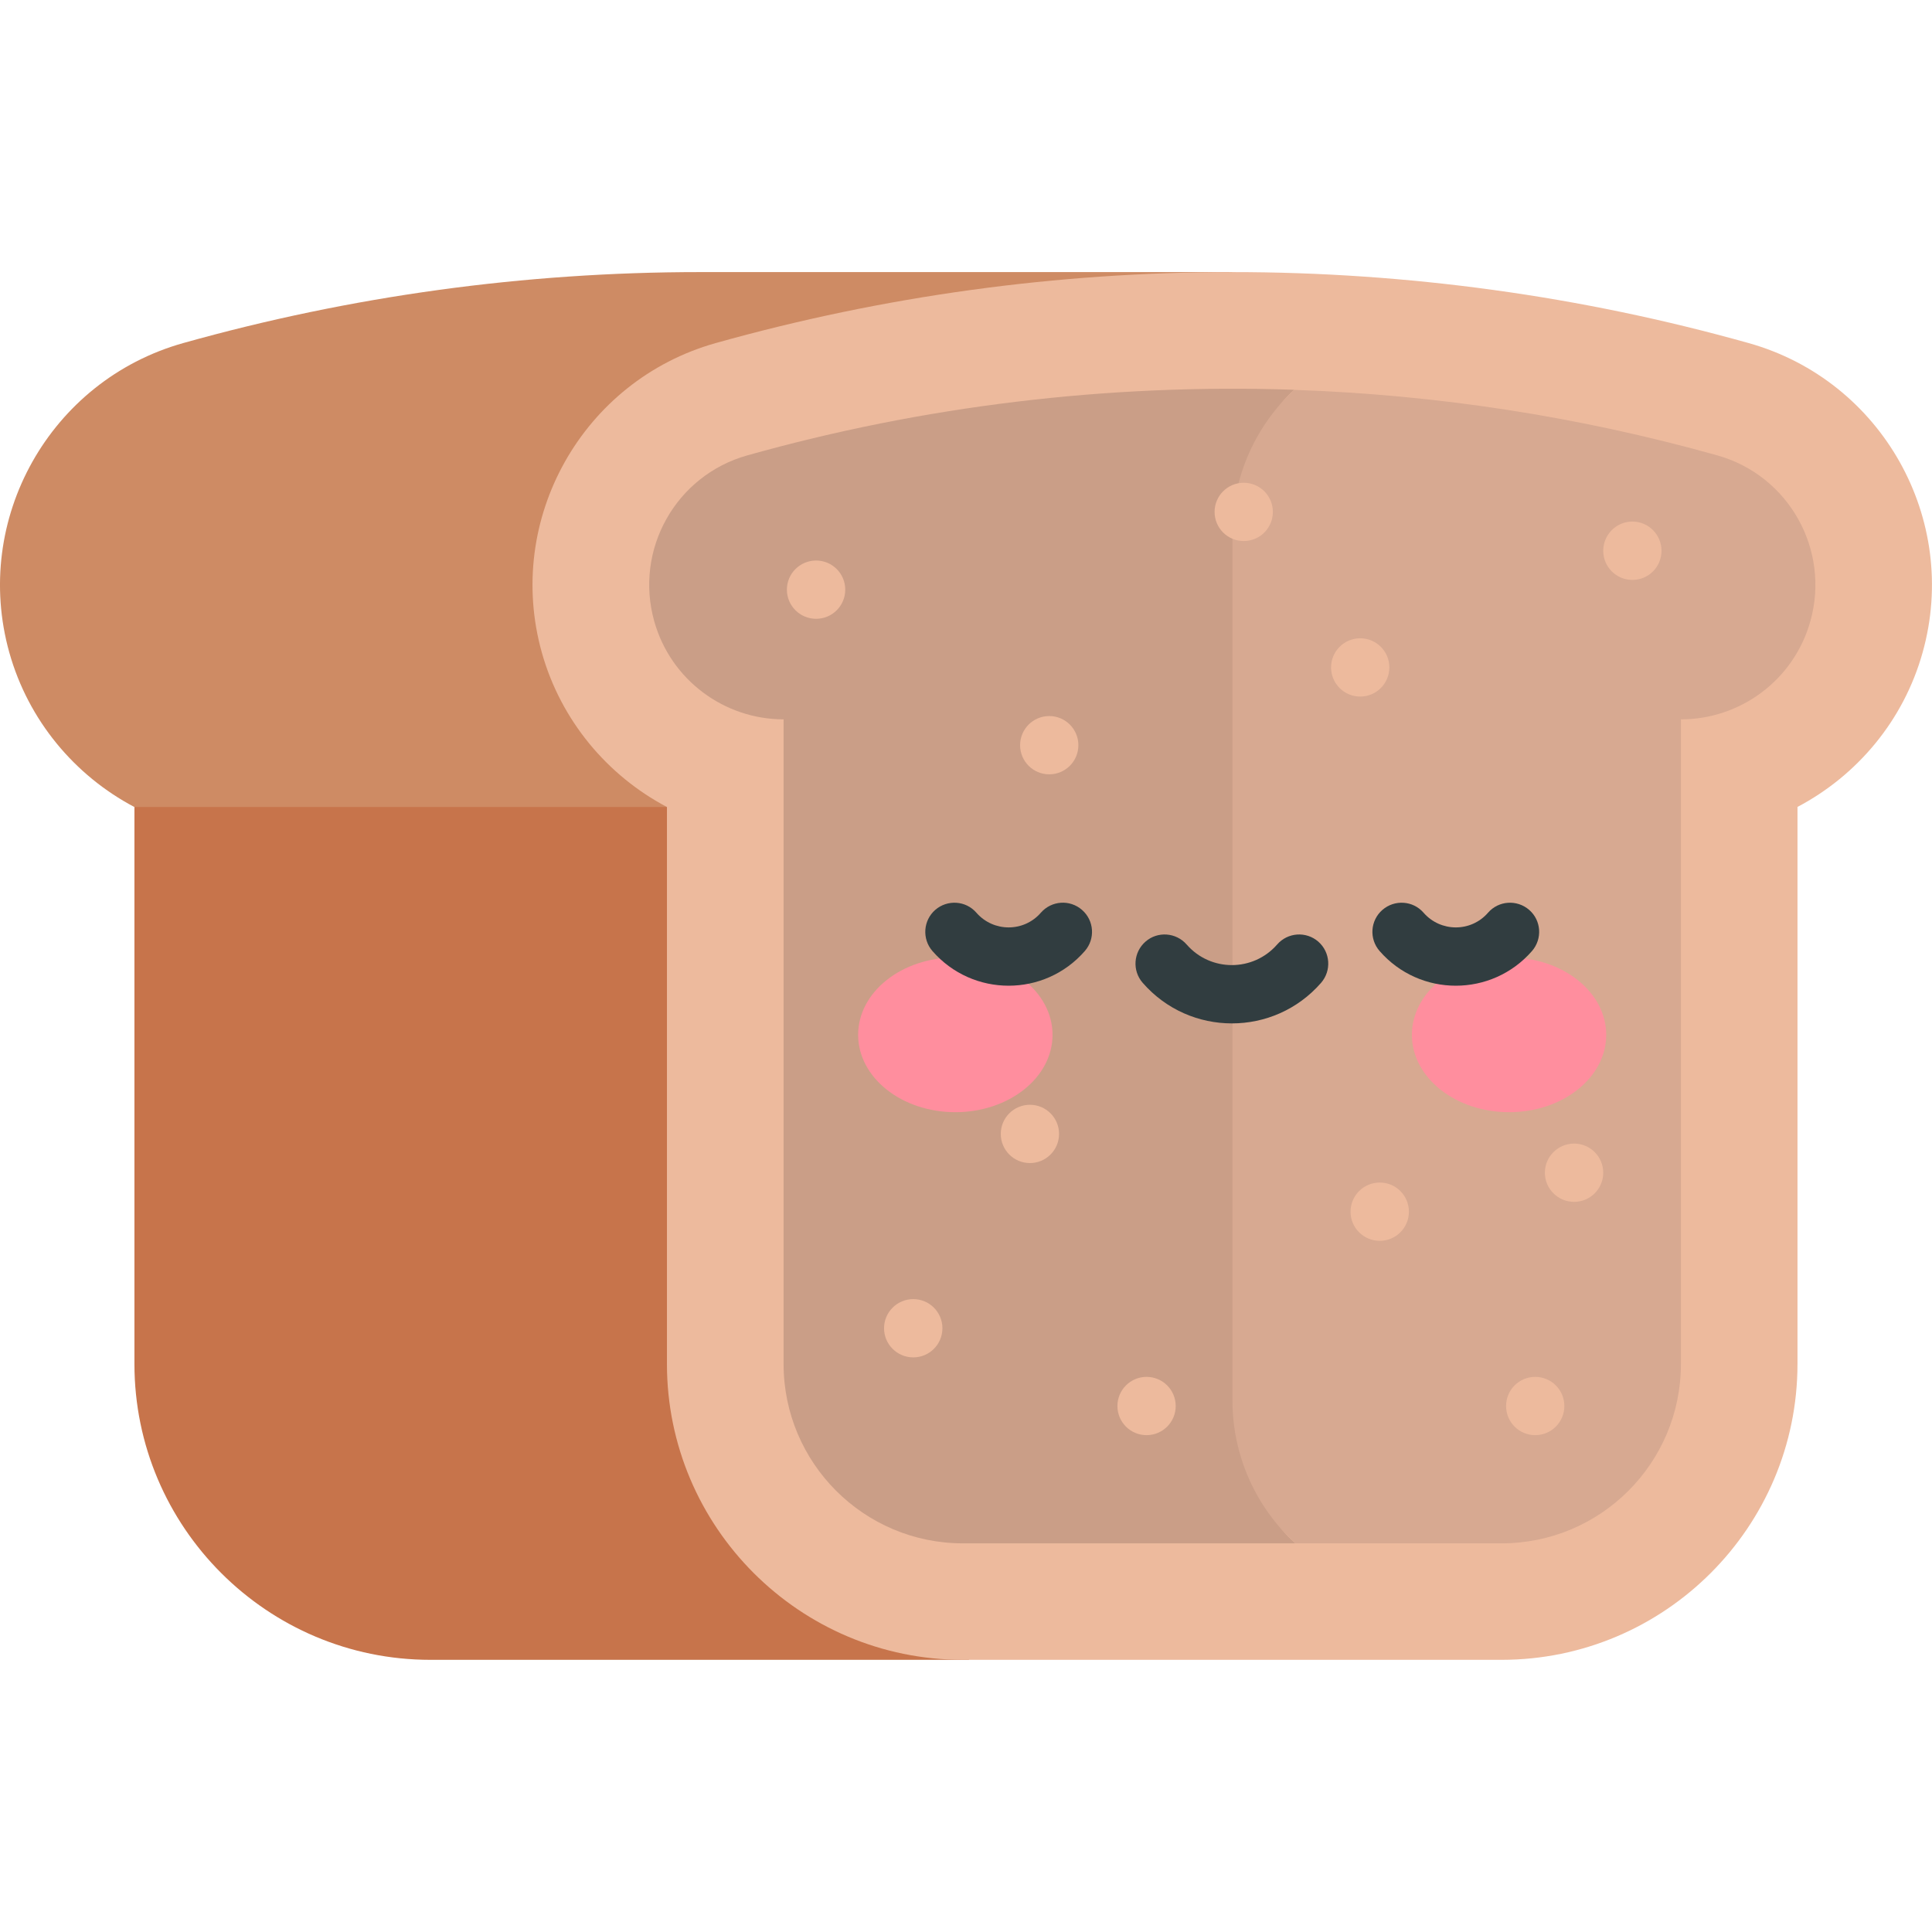 <svg width="24" height="24" viewBox="0 0 24 24" fill="none" xmlns="http://www.w3.org/2000/svg">
<g clip-path="url(#clip0_171_1127)">
<path d="M1.67 10.024V16.943C1.67 18.97 3.319 20.619 5.347 20.619H12.037V12.482L14.049 10.024L12.88 9.059H2.836L1.67 10.024Z" fill="#C7744B"/>
<path d="M8.694 3.38C6.518 3.38 4.358 3.677 2.275 4.262C0.621 4.727 -0.348 6.452 0.116 8.107C0.353 8.95 0.928 9.634 1.669 10.025H14.048V4.864L15.31 3.38H8.694Z" fill="#CE8B64"/>
<path d="M8.89 4.262C10.974 3.677 13.133 3.38 15.309 3.38C17.481 3.38 19.64 3.677 21.723 4.262C23.379 4.727 24.348 6.452 23.883 8.107C23.647 8.95 23.071 9.633 22.329 10.024V16.943C22.329 18.97 20.68 20.619 18.652 20.619H11.962C9.934 20.619 8.285 18.97 8.285 16.943V10.025C7.544 9.634 6.968 8.95 6.731 8.107C6.267 6.452 7.236 4.727 8.89 4.262V4.262Z" fill="#EDBA9D"/>
<path d="M21.333 5.657C19.595 5.169 17.829 4.903 16.076 4.843L13.861 7.058V16.943L16.09 19.172H18.653C19.884 19.172 20.881 18.175 20.881 16.944V8.936C21.611 8.937 22.282 8.455 22.489 7.717C22.738 6.829 22.221 5.906 21.333 5.657V5.657Z" fill="#D7A991"/>
<path d="M15.31 17.394V6.606C15.31 5.91 15.605 5.283 16.076 4.842C13.756 4.763 11.46 5.045 9.283 5.657C8.395 5.906 7.878 6.828 8.127 7.717C8.334 8.454 9.004 8.936 9.733 8.936C9.733 8.936 9.734 8.936 9.734 8.936V16.944C9.734 18.174 10.732 19.172 11.962 19.172H16.09C15.61 18.73 15.31 18.098 15.31 17.394V17.394Z" fill="#CA9E87"/>
<path d="M11.867 11.894C11.201 11.894 10.66 12.324 10.66 12.855C10.66 13.386 11.201 13.816 11.867 13.816C12.534 13.816 13.075 13.386 13.075 12.855C13.075 12.324 12.534 11.894 11.867 11.894V11.894Z" fill="#FF8E9E"/>
<path d="M18.746 11.894C18.08 11.894 17.539 12.324 17.539 12.855C17.539 13.386 18.08 13.816 18.746 13.816C19.413 13.816 19.953 13.386 19.953 12.855C19.953 12.324 19.413 11.894 18.746 11.894V11.894Z" fill="#FF8E9E"/>
<path d="M10.138 7.687C10.338 7.687 10.5 7.525 10.5 7.325C10.5 7.125 10.338 6.963 10.138 6.963C9.938 6.963 9.775 7.125 9.775 7.325C9.775 7.525 9.938 7.687 10.138 7.687Z" fill="#EDBA9D"/>
<path d="M13.034 9.619C13.234 9.619 13.396 9.457 13.396 9.257C13.396 9.057 13.234 8.895 13.034 8.895C12.834 8.895 12.672 9.057 12.672 9.257C12.672 9.457 12.834 9.619 13.034 9.619Z" fill="#EDBA9D"/>
<path d="M15.45 6.721C15.65 6.721 15.812 6.559 15.812 6.359C15.812 6.159 15.65 5.997 15.45 5.997C15.25 5.997 15.088 6.159 15.088 6.359C15.088 6.559 15.25 6.721 15.45 6.721Z" fill="#EDBA9D"/>
<path d="M16.897 8.653C17.097 8.653 17.259 8.491 17.259 8.291C17.259 8.091 17.097 7.929 16.897 7.929C16.697 7.929 16.535 8.091 16.535 8.291C16.535 8.491 16.697 8.653 16.897 8.653Z" fill="#EDBA9D"/>
<path d="M20.278 7.204C20.478 7.204 20.64 7.042 20.64 6.842C20.64 6.642 20.478 6.479 20.278 6.479C20.078 6.479 19.916 6.642 19.916 6.842C19.916 7.042 20.078 7.204 20.278 7.204Z" fill="#EDBA9D"/>
<path d="M19.554 14.93C19.754 14.93 19.916 14.768 19.916 14.568C19.916 14.368 19.754 14.206 19.554 14.206C19.354 14.206 19.191 14.368 19.191 14.568C19.191 14.768 19.354 14.93 19.554 14.93Z" fill="#EDBA9D"/>
<path d="M17.14 15.414C17.34 15.414 17.502 15.252 17.502 15.052C17.502 14.852 17.34 14.69 17.14 14.69C16.939 14.69 16.777 14.852 16.777 15.052C16.777 15.252 16.939 15.414 17.14 15.414Z" fill="#EDBA9D"/>
<path d="M19.071 17.828C19.271 17.828 19.433 17.666 19.433 17.466C19.433 17.266 19.271 17.104 19.071 17.104C18.871 17.104 18.709 17.266 18.709 17.466C18.709 17.666 18.871 17.828 19.071 17.828Z" fill="#EDBA9D"/>
<path d="M14.243 17.828C14.443 17.828 14.605 17.666 14.605 17.466C14.605 17.266 14.443 17.104 14.243 17.104C14.043 17.104 13.881 17.266 13.881 17.466C13.881 17.666 14.043 17.828 14.243 17.828Z" fill="#EDBA9D"/>
<path d="M12.794 14.448C12.994 14.448 13.156 14.286 13.156 14.086C13.156 13.886 12.994 13.724 12.794 13.724C12.594 13.724 12.432 13.886 12.432 14.086C12.432 14.286 12.594 14.448 12.794 14.448Z" fill="#EDBA9D"/>
<path d="M11.345 16.862C11.545 16.862 11.707 16.7 11.707 16.5C11.707 16.3 11.545 16.138 11.345 16.138C11.145 16.138 10.982 16.3 10.982 16.5C10.982 16.7 11.145 16.862 11.345 16.862Z" fill="#EDBA9D"/>
<path d="M13.476 11.814C13.608 11.663 13.592 11.434 13.441 11.303C13.29 11.171 13.062 11.187 12.93 11.338C12.718 11.582 12.341 11.581 12.129 11.338C11.998 11.187 11.769 11.172 11.618 11.303C11.468 11.434 11.452 11.663 11.583 11.814C12.084 12.389 12.976 12.388 13.476 11.814Z" fill="#313D40"/>
<path d="M17.138 11.814C17.639 12.389 18.531 12.388 19.031 11.814C19.162 11.663 19.147 11.434 18.996 11.303C18.845 11.172 18.616 11.187 18.485 11.338C18.273 11.582 17.896 11.581 17.684 11.338C17.553 11.187 17.324 11.172 17.173 11.303C17.022 11.434 17.006 11.663 17.138 11.814V11.814Z" fill="#313D40"/>
<path d="M16.411 12.209C16.542 12.058 16.527 11.829 16.376 11.697C16.225 11.566 15.996 11.582 15.865 11.733C15.567 12.074 15.038 12.074 14.741 11.733C14.609 11.582 14.38 11.566 14.23 11.697C14.079 11.829 14.063 12.058 14.195 12.209C14.781 12.881 15.825 12.881 16.411 12.209V12.209Z" fill="#313D40"/>
</g>
<defs>
<clipPath id="clip0_171_1127">
<rect width="24" height="24" fill="white"/>
</clipPath>
</defs>
</svg>
